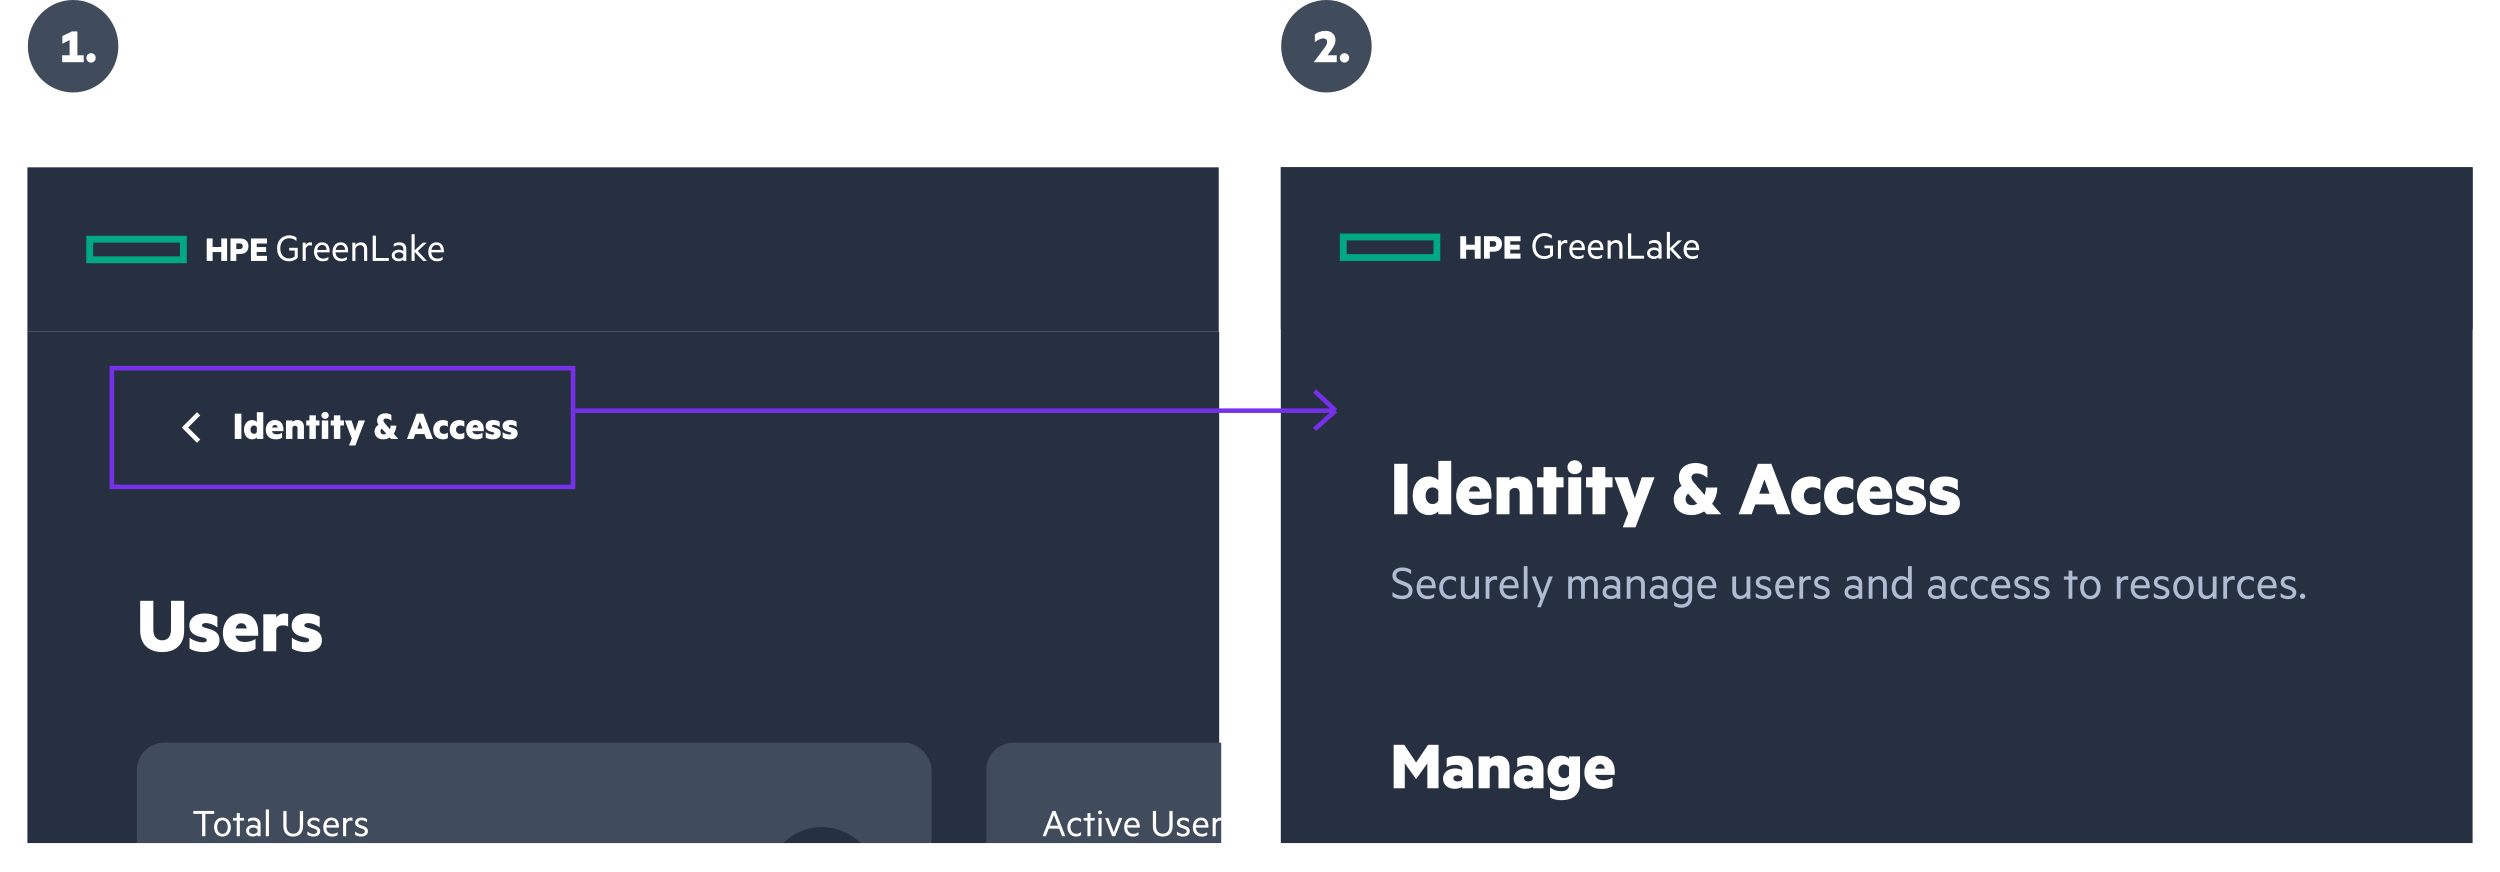 <svg width="1095" height="382" viewBox="0 0 1095 382" fill="none" xmlns="http://www.w3.org/2000/svg">
<g clip-path="url(#clip0_2893_18601)" filter="url(#filter0_d_2893_18601)">
<rect width="522" height="72" transform="translate(11.805 67.286)" fill="#263040"/>
<path fill-rule="evenodd" clip-rule="evenodd" d="M37.805 97.286H81.805V109.286H37.805V97.286ZM40.805 100.286H78.805V106.286H40.805V100.286Z" fill="#01A982"/>
<path d="M99.485 98.462H96.909V102.19H93.117V98.462H90.541V108.286H93.117V104.398H96.909V108.286H99.485V98.462ZM103.491 105.23H105.251C107.379 105.23 108.819 104.03 108.819 101.854C108.819 99.662 107.379 98.462 105.251 98.462H100.947V108.286H103.491V105.23ZM106.323 101.854C106.323 102.59 105.907 103.086 104.979 103.086H103.491V100.622H104.979C105.907 100.622 106.323 101.102 106.323 101.854ZM116.94 98.462H109.916V108.286H116.94V106.062H112.444V104.366H116.556V102.206H112.444V100.67H116.94V98.462ZM126.548 107.188C124.244 107.188 122.768 105.424 122.768 102.76C122.768 100.096 124.37 98.35 126.674 98.35C127.88 98.35 128.924 98.728 129.86 99.574V98.062C129.086 97.45 127.97 97.072 126.674 97.072C123.632 97.072 121.346 99.322 121.346 102.76C121.346 106.18 123.434 108.448 126.512 108.448C127.88 108.448 129.338 108.034 130.4 106.864V102.544H126.656V103.732H129.086V106.342C128.366 106.936 127.556 107.188 126.548 107.188ZM136.66 101.644V100.258C136.516 100.186 136.228 100.132 135.886 100.132C135.004 100.132 134.248 100.654 133.906 101.338V100.294H132.556V108.286H133.906V102.922C134.176 101.986 134.914 101.428 135.76 101.428C136.102 101.428 136.444 101.5 136.66 101.644ZM138.867 104.524H144.375V104.038C144.375 101.698 143.259 100.132 141.099 100.132C138.975 100.132 137.535 101.878 137.535 104.362C137.535 106.882 139.083 108.448 141.387 108.448C142.341 108.448 143.169 108.25 143.817 107.746V106.504C143.097 107.044 142.449 107.26 141.549 107.26C140.091 107.26 138.921 106.378 138.867 104.524ZM141.117 101.284C142.413 101.284 143.007 102.292 143.061 103.462H138.939C139.191 101.986 140.055 101.284 141.117 101.284ZM146.97 104.524H152.478V104.038C152.478 101.698 151.362 100.132 149.202 100.132C147.078 100.132 145.638 101.878 145.638 104.362C145.638 106.882 147.186 108.448 149.49 108.448C150.444 108.448 151.272 108.25 151.92 107.746V106.504C151.2 107.044 150.552 107.26 149.652 107.26C148.194 107.26 147.024 106.378 146.97 104.524ZM149.22 101.284C150.516 101.284 151.11 102.292 151.164 103.462H147.042C147.294 101.986 148.158 101.284 149.22 101.284ZM154.318 100.294V108.286H155.668V102.868C155.956 102.004 156.766 101.374 157.702 101.374C158.908 101.374 159.466 102.148 159.466 103.264V108.286H160.834V103.048C160.834 101.302 159.844 100.132 158.026 100.132C157 100.132 156.136 100.672 155.668 101.302V100.294H154.318ZM163.232 97.234V108.286H170.288V107.008H164.654V97.234H163.232ZM176.641 102.976V104.02C176.299 103.714 175.471 103.372 174.643 103.372C172.933 103.372 171.601 104.38 171.601 105.874C171.601 107.458 172.933 108.43 174.571 108.43C175.507 108.43 176.335 108.016 176.641 107.692V108.286H177.955V102.868C177.955 101.176 176.839 100.132 174.949 100.132C173.959 100.132 173.005 100.42 172.465 100.798V102.076C173.131 101.644 173.851 101.374 174.733 101.374C175.903 101.374 176.641 101.986 176.641 102.976ZM176.641 105.478V106.306C176.425 106.9 175.633 107.296 174.787 107.296C173.815 107.296 172.879 106.846 172.879 105.874C172.879 104.92 173.815 104.488 174.787 104.488C175.633 104.488 176.425 104.884 176.641 105.478ZM186.977 108.286L182.981 103.948L186.905 100.294H185.159L181.613 103.66V96.586H180.263V108.286H181.613V104.326L185.303 108.286H186.977ZM188.912 104.524H194.42V104.038C194.42 101.698 193.304 100.132 191.144 100.132C189.02 100.132 187.58 101.878 187.58 104.362C187.58 106.882 189.128 108.448 191.432 108.448C192.386 108.448 193.214 108.25 193.862 107.746V106.504C193.142 107.044 192.494 107.26 191.594 107.26C190.136 107.26 188.966 106.378 188.912 104.524ZM191.162 101.284C192.458 101.284 193.052 102.292 193.106 103.462H188.984C189.236 101.986 190.1 101.284 191.162 101.284Z" fill="white"/>
<rect width="522" height="228" transform="translate(12 139.252)" fill="#263040"/>
<path fill-rule="evenodd" clip-rule="evenodd" d="M82.414 181.253L87.707 175.96L86.293 174.545L79.586 181.253L86.293 187.96L87.707 186.545L82.414 181.253Z" fill="white"/>
<path d="M105.726 186.252V175.2H102.828V186.252H105.726ZM112.493 185.604V186.252H115.319V174.552H112.493V178.8C112.115 178.368 111.323 177.972 110.495 177.972C108.155 177.972 106.877 179.862 106.877 182.202C106.877 184.542 108.155 186.432 110.495 186.432C111.323 186.432 112.115 186.036 112.493 185.604ZM112.493 181.122V183.264C112.277 183.714 111.809 184.02 111.251 184.02C110.279 184.02 109.703 183.246 109.703 182.202C109.703 181.158 110.279 180.366 111.251 180.366C111.791 180.366 112.277 180.69 112.493 181.122ZM119.14 182.85H124.126V182.022C124.126 179.61 122.848 177.972 120.328 177.972C118.096 177.972 116.404 179.718 116.404 182.256C116.404 184.866 118.168 186.432 120.76 186.432C121.93 186.432 122.92 186.18 123.55 185.712V183.57C122.74 184.056 122.074 184.218 121.21 184.218C120.166 184.218 119.374 183.822 119.14 182.85ZM120.436 180.114C121.12 180.114 121.534 180.582 121.606 181.266H119.176C119.374 180.528 119.824 180.114 120.436 180.114ZM125.256 178.152V186.252H128.082V181.356C128.226 180.798 128.694 180.474 129.252 180.474C129.972 180.474 130.314 180.96 130.314 181.626V186.252H133.122V180.942C133.122 179.142 132.06 177.972 130.26 177.972C129.324 177.972 128.532 178.35 128.082 178.854V178.152H125.256ZM138.334 186.252V180.348H139.918V178.152H138.334V175.92H135.526V178.152H134.122V180.348H135.526V186.252H138.334ZM143.977 175.956C143.977 175.02 143.239 174.426 142.375 174.426C141.511 174.426 140.773 175.02 140.773 175.956C140.773 176.874 141.511 177.468 142.375 177.468C143.239 177.468 143.977 176.874 143.977 175.956ZM143.779 186.252V178.152H140.953V186.252H143.779ZM149.057 186.252V180.348H150.641V178.152H149.057V175.92H146.249V178.152H144.845V180.348H146.249V186.252H149.057ZM152.882 189.114H155.672L159.848 178.152H157.04L155.528 182.76L153.98 178.152H151.046L154.07 186.054L152.882 189.114ZM169.067 177.306C169.985 177.306 170.813 177.756 171.425 178.278V175.812C170.849 175.344 169.841 175.02 168.851 175.02C166.673 175.02 165.179 176.244 165.179 178.17C165.179 178.872 165.359 179.448 165.773 180.06C164.747 180.654 164.045 181.716 164.045 182.922C164.045 185.1 165.611 186.432 167.969 186.432C168.941 186.432 169.877 186.144 170.705 185.622L171.281 186.252H174.449L172.451 183.948C173.153 182.958 173.567 181.734 173.585 180.402H171.101C171.083 181.014 170.975 181.572 170.813 182.04L168.689 179.574C168.311 179.142 167.933 178.728 167.933 178.206C167.933 177.666 168.347 177.306 169.067 177.306ZM168.005 184.254C167.123 184.254 166.637 183.678 166.637 182.922C166.637 182.418 166.871 181.986 167.213 181.752L169.211 183.966C168.833 184.146 168.419 184.254 168.005 184.254ZM185.421 175.2H182.469L178.257 186.252H181.119L181.893 184.11H185.907L186.699 186.252H189.633L185.421 175.2ZM182.775 181.734L183.909 178.62L185.043 181.734H182.775ZM189.758 182.202C189.758 184.812 191.558 186.432 193.988 186.432C194.816 186.432 195.59 186.27 196.166 185.856V183.48C195.644 183.858 195.086 184.056 194.42 184.056C193.376 184.056 192.548 183.426 192.548 182.202C192.548 180.978 193.376 180.348 194.42 180.348C195.086 180.348 195.644 180.546 196.166 180.924V178.548C195.59 178.134 194.816 177.972 193.988 177.972C191.558 177.972 189.758 179.592 189.758 182.202ZM196.965 182.202C196.965 184.812 198.765 186.432 201.195 186.432C202.023 186.432 202.797 186.27 203.373 185.856V183.48C202.851 183.858 202.293 184.056 201.627 184.056C200.583 184.056 199.755 183.426 199.755 182.202C199.755 180.978 200.583 180.348 201.627 180.348C202.293 180.348 202.851 180.546 203.373 180.924V178.548C202.797 178.134 202.023 177.972 201.195 177.972C198.765 177.972 196.965 179.592 196.965 182.202ZM206.908 182.85H211.894V182.022C211.894 179.61 210.616 177.972 208.096 177.972C205.864 177.972 204.172 179.718 204.172 182.256C204.172 184.866 205.936 186.432 208.528 186.432C209.698 186.432 210.688 186.18 211.318 185.712V183.57C210.508 184.056 209.842 184.218 208.978 184.218C207.934 184.218 207.142 183.822 206.908 182.85ZM208.204 180.114C208.888 180.114 209.302 180.582 209.374 181.266H206.944C207.142 180.528 207.592 180.114 208.204 180.114ZM212.753 183.282V185.658C213.509 186.162 214.697 186.432 215.831 186.432C217.829 186.432 219.323 185.586 219.323 183.858C219.323 182.49 218.621 181.77 216.857 181.302L216.119 181.086C215.723 180.978 215.489 180.87 215.489 180.564C215.489 180.24 215.813 180.078 216.299 180.078C217.217 180.078 218.081 180.456 218.855 181.014V178.692C218.063 178.206 217.181 177.972 216.029 177.972C214.121 177.972 212.717 178.926 212.717 180.618C212.717 182.076 213.671 182.778 215.165 183.102L215.795 183.264C216.281 183.372 216.533 183.498 216.533 183.822C216.533 184.182 216.173 184.308 215.615 184.308C214.787 184.308 213.527 183.912 212.753 183.282ZM220.154 183.282V185.658C220.91 186.162 222.098 186.432 223.232 186.432C225.23 186.432 226.724 185.586 226.724 183.858C226.724 182.49 226.022 181.77 224.258 181.302L223.52 181.086C223.124 180.978 222.89 180.87 222.89 180.564C222.89 180.24 223.214 180.078 223.7 180.078C224.618 180.078 225.482 180.456 226.256 181.014V178.692C225.464 178.206 224.582 177.972 223.43 177.972C221.522 177.972 220.118 178.926 220.118 180.618C220.118 182.076 221.072 182.778 222.566 183.102L223.196 183.264C223.682 183.372 223.934 183.498 223.934 183.822C223.934 184.182 223.574 184.308 223.016 184.308C222.188 184.308 220.928 183.912 220.154 183.282Z" fill="white"/>
<rect x="49" y="155.252" width="202" height="52" stroke="#7630EA" stroke-width="2"/>
<path d="M71.052 279.612C76.884 279.612 80.664 276.3 80.664 270.252V257.148H74.904V269.712C74.904 272.844 73.428 274.464 71.052 274.464C68.64 274.464 67.164 272.844 67.164 269.712V257.148H61.404V270.216C61.404 276.3 65.22 279.612 71.052 279.612ZM83.014 273.312V278.064C84.526 279.072 86.902 279.612 89.17 279.612C93.166 279.612 96.154 277.92 96.154 274.464C96.154 271.728 94.75 270.288 91.222 269.352L89.746 268.92C88.954 268.704 88.486 268.488 88.486 267.876C88.486 267.228 89.134 266.904 90.106 266.904C91.942 266.904 93.67 267.66 95.218 268.776V264.132C93.634 263.16 91.87 262.692 89.566 262.692C85.75 262.692 82.942 264.6 82.942 267.984C82.942 270.9 84.85 272.304 87.838 272.952L89.098 273.276C90.07 273.492 90.574 273.744 90.574 274.392C90.574 275.112 89.854 275.364 88.738 275.364C87.082 275.364 84.562 274.572 83.014 273.312ZM103.104 272.448H113.076V270.792C113.076 265.968 110.52 262.692 105.48 262.692C101.016 262.692 97.632 266.184 97.632 271.26C97.632 276.48 101.16 279.612 106.344 279.612C108.684 279.612 110.664 279.108 111.924 278.172V273.888C110.304 274.86 108.972 275.184 107.244 275.184C105.156 275.184 103.572 274.392 103.104 272.448ZM105.696 266.976C107.064 266.976 107.892 267.912 108.036 269.28H103.176C103.572 267.804 104.472 266.976 105.696 266.976ZM126.208 268.416V262.98C125.956 262.836 125.38 262.692 124.66 262.692C123.04 262.692 121.78 263.412 120.988 264.492V263.052H115.336V279.252H120.988V269.748C121.276 268.596 122.32 267.912 123.868 267.912C124.768 267.912 125.524 268.056 126.208 268.416ZM127.838 273.312V278.064C129.35 279.072 131.726 279.612 133.994 279.612C137.99 279.612 140.978 277.92 140.978 274.464C140.978 271.728 139.574 270.288 136.046 269.352L134.57 268.92C133.778 268.704 133.31 268.488 133.31 267.876C133.31 267.228 133.958 266.904 134.93 266.904C136.766 266.904 138.494 267.66 140.042 268.776V264.132C138.458 263.16 136.694 262.692 134.39 262.692C130.574 262.692 127.766 264.6 127.766 267.984C127.766 270.9 129.674 272.304 132.662 272.952L133.922 273.276C134.894 273.492 135.398 273.744 135.398 274.392C135.398 275.112 134.678 275.364 133.562 275.364C131.906 275.364 129.386 274.572 127.838 273.312Z" fill="white"/>
<g filter="url(#filter1_d_2893_18601)">
<rect x="60" y="313.252" width="348" height="122" rx="12" fill="#404B5C"/>
<path d="M84.675 343.2V344.46H88.527V354.252H89.949V344.46H93.801V343.2H84.675ZM101.109 350.256C101.109 347.808 99.615 346.098 97.437 346.098C95.241 346.098 93.765 347.808 93.765 350.256C93.765 352.704 95.241 354.414 97.437 354.414C99.615 354.414 101.109 352.704 101.109 350.256ZM99.741 350.256C99.741 352.002 98.877 353.226 97.437 353.226C95.997 353.226 95.133 352.002 95.133 350.256C95.133 348.51 95.997 347.286 97.437 347.286C98.877 347.286 99.741 348.51 99.741 350.256ZM105.045 354.252V347.412H106.899V346.26H105.045V344.154H103.695V346.26H102.021V347.412H103.695V354.252H105.045ZM112.814 348.942V349.986C112.472 349.68 111.644 349.338 110.816 349.338C109.106 349.338 107.774 350.346 107.774 351.84C107.774 353.424 109.106 354.396 110.744 354.396C111.68 354.396 112.508 353.982 112.814 353.658V354.252H114.128V348.834C114.128 347.142 113.012 346.098 111.122 346.098C110.132 346.098 109.178 346.386 108.638 346.764V348.042C109.304 347.61 110.024 347.34 110.906 347.34C112.076 347.34 112.814 347.952 112.814 348.942ZM112.814 351.444V352.272C112.598 352.866 111.806 353.262 110.96 353.262C109.988 353.262 109.052 352.812 109.052 351.84C109.052 350.886 109.988 350.454 110.96 350.454C111.806 350.454 112.598 350.85 112.814 351.444ZM117.786 354.252V342.552H116.436V354.252H117.786ZM128.419 354.414C130.939 354.414 132.757 352.902 132.757 349.878V343.2H131.335V349.698C131.335 352.056 130.201 353.154 128.419 353.154C126.637 353.154 125.503 352.056 125.503 349.698V343.2H124.099V349.86C124.099 352.902 125.917 354.414 128.419 354.414ZM134.636 352.182V353.622C135.23 354.09 136.22 354.414 137.264 354.414C138.938 354.414 140.252 353.568 140.252 352.092C140.252 350.958 139.586 350.256 138.38 349.842L137.156 349.428C136.4 349.158 135.968 348.942 135.968 348.294C135.968 347.61 136.652 347.25 137.48 347.25C138.452 347.25 139.19 347.646 139.856 348.204V346.8C139.208 346.35 138.38 346.098 137.48 346.098C135.896 346.098 134.654 346.944 134.654 348.348C134.654 349.644 135.464 350.22 136.67 350.616L137.768 350.994C138.47 351.228 138.92 351.552 138.92 352.146C138.92 352.938 138.146 353.262 137.264 353.262C136.292 353.262 135.374 352.866 134.636 352.182ZM142.927 350.49H148.435V350.004C148.435 347.664 147.319 346.098 145.159 346.098C143.035 346.098 141.595 347.844 141.595 350.328C141.595 352.848 143.143 354.414 145.447 354.414C146.401 354.414 147.229 354.216 147.877 353.712V352.47C147.157 353.01 146.509 353.226 145.609 353.226C144.151 353.226 142.981 352.344 142.927 350.49ZM145.177 347.25C146.473 347.25 147.067 348.258 147.121 349.428H142.999C143.251 347.952 144.115 347.25 145.177 347.25ZM154.378 347.61V346.224C154.234 346.152 153.946 346.098 153.604 346.098C152.722 346.098 151.966 346.62 151.624 347.304V346.26H150.274V354.252H151.624V348.888C151.894 347.952 152.632 347.394 153.478 347.394C153.82 347.394 154.162 347.466 154.378 347.61ZM155.537 352.182V353.622C156.131 354.09 157.121 354.414 158.165 354.414C159.839 354.414 161.153 353.568 161.153 352.092C161.153 350.958 160.487 350.256 159.281 349.842L158.057 349.428C157.301 349.158 156.869 348.942 156.869 348.294C156.869 347.61 157.553 347.25 158.381 347.25C159.353 347.25 160.091 347.646 160.757 348.204V346.8C160.109 346.35 159.281 346.098 158.381 346.098C156.797 346.098 155.555 346.944 155.555 348.348C155.555 349.644 156.365 350.22 157.571 350.616L158.669 350.994C159.371 351.228 159.821 351.552 159.821 352.146C159.821 352.938 159.047 353.262 158.165 353.262C157.193 353.262 156.275 352.866 155.537 352.182Z" fill="white"/>
<circle cx="360" cy="374.252" r="24" fill="#263040"/>
<g clip-path="url(#clip1_2893_18601)">
<rect width="24" height="24" transform="translate(348 362.252)" fill="#263040"/>
</g>
</g>
<g filter="url(#filter2_d_2893_18601)">
<rect x="432" y="313.252" width="348" height="122" rx="12" fill="#404B5C"/>
<path d="M462.305 343.2H460.973L456.653 354.252H458.093L459.353 350.922H463.907L465.185 354.252H466.625L462.305 343.2ZM459.821 349.68L461.621 344.964L463.421 349.68H459.821ZM467.505 350.256C467.505 352.812 469.197 354.414 471.357 354.414C472.131 354.414 472.941 354.234 473.499 353.748V352.38C472.923 352.956 472.221 353.208 471.447 353.208C470.025 353.208 468.873 352.092 468.873 350.256C468.873 348.42 470.025 347.304 471.447 347.304C472.221 347.304 472.923 347.556 473.499 348.132V346.764C472.941 346.278 472.131 346.098 471.357 346.098C469.197 346.098 467.505 347.7 467.505 350.256ZM477.643 354.252V347.412H479.497V346.26H477.643V344.154H476.293V346.26H474.619V347.412H476.293V354.252H477.643ZM482.69 343.848C482.69 343.362 482.294 342.984 481.808 342.984C481.34 342.984 480.944 343.362 480.944 343.848C480.944 344.316 481.34 344.712 481.808 344.712C482.294 344.712 482.69 344.316 482.69 343.848ZM482.492 354.252V346.26H481.142V354.252H482.492ZM487.117 354.252H488.449L491.563 346.26H490.141L487.819 352.542L485.479 346.26H484.021L487.117 354.252ZM493.71 350.49H499.218V350.004C499.218 347.664 498.102 346.098 495.942 346.098C493.818 346.098 492.378 347.844 492.378 350.328C492.378 352.848 493.926 354.414 496.23 354.414C497.184 354.414 498.012 354.216 498.66 353.712V352.47C497.94 353.01 497.292 353.226 496.392 353.226C494.934 353.226 493.764 352.344 493.71 350.49ZM495.96 347.25C497.256 347.25 497.85 348.258 497.904 349.428H493.782C494.034 347.952 494.898 347.25 495.96 347.25ZM509.278 354.414C511.798 354.414 513.616 352.902 513.616 349.878V343.2H512.194V349.698C512.194 352.056 511.06 353.154 509.278 353.154C507.496 353.154 506.362 352.056 506.362 349.698V343.2H504.958V349.86C504.958 352.902 506.776 354.414 509.278 354.414ZM515.496 352.182V353.622C516.09 354.09 517.08 354.414 518.124 354.414C519.798 354.414 521.112 353.568 521.112 352.092C521.112 350.958 520.446 350.256 519.24 349.842L518.016 349.428C517.26 349.158 516.828 348.942 516.828 348.294C516.828 347.61 517.512 347.25 518.34 347.25C519.312 347.25 520.05 347.646 520.716 348.204V346.8C520.068 346.35 519.24 346.098 518.34 346.098C516.756 346.098 515.514 346.944 515.514 348.348C515.514 349.644 516.324 350.22 517.53 350.616L518.628 350.994C519.33 351.228 519.78 351.552 519.78 352.146C519.78 352.938 519.006 353.262 518.124 353.262C517.152 353.262 516.234 352.866 515.496 352.182ZM523.786 350.49H529.294V350.004C529.294 347.664 528.178 346.098 526.018 346.098C523.894 346.098 522.454 347.844 522.454 350.328C522.454 352.848 524.002 354.414 526.306 354.414C527.26 354.414 528.088 354.216 528.736 353.712V352.47C528.016 353.01 527.368 353.226 526.468 353.226C525.01 353.226 523.84 352.344 523.786 350.49ZM526.036 347.25C527.332 347.25 527.926 348.258 527.98 349.428H523.858C524.11 347.952 524.974 347.25 526.036 347.25ZM535.238 347.61V346.224C535.094 346.152 534.806 346.098 534.464 346.098C533.582 346.098 532.826 346.62 532.484 347.304V346.26H531.134V354.252H532.484V348.888C532.754 347.952 533.492 347.394 534.338 347.394C534.68 347.394 535.022 347.466 535.238 347.61ZM536.396 352.182V353.622C536.99 354.09 537.98 354.414 539.024 354.414C540.698 354.414 542.012 353.568 542.012 352.092C542.012 350.958 541.346 350.256 540.14 349.842L538.916 349.428C538.16 349.158 537.728 348.942 537.728 348.294C537.728 347.61 538.412 347.25 539.24 347.25C540.212 347.25 540.95 347.646 541.616 348.204V346.8C540.968 346.35 540.14 346.098 539.24 346.098C537.656 346.098 536.414 346.944 536.414 348.348C536.414 349.644 537.224 350.22 538.43 350.616L539.528 350.994C540.23 351.228 540.68 351.552 540.68 352.146C540.68 352.938 539.906 353.262 539.024 353.262C538.052 353.262 537.134 352.866 536.396 352.182Z" fill="white"/>
</g>
</g>
<g clip-path="url(#clip2_2893_18601)" filter="url(#filter3_d_2893_18601)">
<rect width="522" height="296" transform="translate(561 67.252)" fill="white"/>
<rect width="524" height="298" transform="translate(560.85 66.286)" fill="#263040"/>
<rect width="523" height="72" transform="translate(560.85 66.286)" fill="#263040"/>
<path fill-rule="evenodd" clip-rule="evenodd" d="M586.85 96.286H630.85V108.286H586.85V96.286ZM589.85 99.286H627.85V105.286H589.85V99.286Z" fill="#01A982"/>
<path d="M648.53 97.462H645.954V101.19H642.162V97.462H639.586V107.286H642.162V103.398H645.954V107.286H648.53V97.462ZM652.536 104.23H654.296C656.424 104.23 657.864 103.03 657.864 100.854C657.864 98.662 656.424 97.462 654.296 97.462H649.992V107.286H652.536V104.23ZM655.368 100.854C655.368 101.59 654.952 102.086 654.024 102.086H652.536V99.622H654.024C654.952 99.622 655.368 100.102 655.368 100.854ZM665.985 97.462H658.961V107.286H665.985V105.062H661.489V103.366H665.601V101.206H661.489V99.67H665.985V97.462ZM676.362 106.188C674.058 106.188 672.582 104.424 672.582 101.76C672.582 99.096 674.184 97.35 676.488 97.35C677.694 97.35 678.738 97.728 679.674 98.574V97.062C678.9 96.45 677.784 96.072 676.488 96.072C673.446 96.072 671.16 98.322 671.16 101.76C671.16 105.18 673.248 107.448 676.326 107.448C677.694 107.448 679.152 107.034 680.214 105.864V101.544H676.47V102.732H678.9V105.342C678.18 105.936 677.37 106.188 676.362 106.188ZM686.474 100.644V99.258C686.33 99.186 686.042 99.132 685.7 99.132C684.818 99.132 684.062 99.654 683.72 100.338V99.294H682.37V107.286H683.72V101.922C683.99 100.986 684.728 100.428 685.574 100.428C685.916 100.428 686.258 100.5 686.474 100.644ZM688.681 103.524H694.189V103.038C694.189 100.698 693.073 99.132 690.913 99.132C688.789 99.132 687.349 100.878 687.349 103.362C687.349 105.882 688.897 107.448 691.201 107.448C692.155 107.448 692.983 107.25 693.631 106.746V105.504C692.911 106.044 692.263 106.26 691.363 106.26C689.905 106.26 688.735 105.378 688.681 103.524ZM690.931 100.284C692.227 100.284 692.821 101.292 692.875 102.462H688.753C689.005 100.986 689.869 100.284 690.931 100.284ZM696.784 103.524H702.292V103.038C702.292 100.698 701.176 99.132 699.016 99.132C696.892 99.132 695.452 100.878 695.452 103.362C695.452 105.882 697 107.448 699.304 107.448C700.258 107.448 701.086 107.25 701.734 106.746V105.504C701.014 106.044 700.366 106.26 699.466 106.26C698.008 106.26 696.838 105.378 696.784 103.524ZM699.034 100.284C700.33 100.284 700.924 101.292 700.978 102.462H696.856C697.108 100.986 697.972 100.284 699.034 100.284ZM704.132 99.294V107.286H705.482V101.868C705.77 101.004 706.58 100.374 707.516 100.374C708.722 100.374 709.28 101.148 709.28 102.264V107.286H710.648V102.048C710.648 100.302 709.658 99.132 707.84 99.132C706.814 99.132 705.95 99.672 705.482 100.302V99.294H704.132ZM713.046 96.234V107.286H720.102V106.008H714.468V96.234H713.046ZM726.455 101.976V103.02C726.113 102.714 725.285 102.372 724.457 102.372C722.747 102.372 721.415 103.38 721.415 104.874C721.415 106.458 722.747 107.43 724.385 107.43C725.321 107.43 726.149 107.016 726.455 106.692V107.286H727.769V101.868C727.769 100.176 726.653 99.132 724.763 99.132C723.773 99.132 722.819 99.42 722.279 99.798V101.076C722.945 100.644 723.665 100.374 724.547 100.374C725.717 100.374 726.455 100.986 726.455 101.976ZM726.455 104.478V105.306C726.239 105.9 725.447 106.296 724.601 106.296C723.629 106.296 722.693 105.846 722.693 104.874C722.693 103.92 723.629 103.488 724.601 103.488C725.447 103.488 726.239 103.884 726.455 104.478ZM736.791 107.286L732.795 102.948L736.719 99.294H734.973L731.427 102.66V95.586H730.077V107.286H731.427V103.326L735.117 107.286H736.791ZM738.726 103.524H744.234V103.038C744.234 100.698 743.118 99.132 740.958 99.132C738.834 99.132 737.394 100.878 737.394 103.362C737.394 105.882 738.942 107.448 741.246 107.448C742.2 107.448 743.028 107.25 743.676 106.746V105.504C742.956 106.044 742.308 106.26 741.408 106.26C739.95 106.26 738.78 105.378 738.726 103.524ZM740.976 100.284C742.272 100.284 742.866 101.292 742.92 102.462H738.798C739.05 100.986 739.914 100.284 740.976 100.284Z" fill="white"/>
<path d="M616.452 219.252V197.148H610.656V219.252H616.452ZM629.985 217.956V219.252H635.637V195.852H629.985V204.348C629.229 203.484 627.645 202.692 625.989 202.692C621.309 202.692 618.753 206.472 618.753 211.152C618.753 215.832 621.309 219.612 625.989 219.612C627.645 219.612 629.229 218.82 629.985 217.956ZM629.985 208.992V213.276C629.553 214.176 628.617 214.788 627.501 214.788C625.557 214.788 624.405 213.24 624.405 211.152C624.405 209.064 625.557 207.48 627.501 207.48C628.581 207.48 629.553 208.128 629.985 208.992ZM643.28 212.448H653.252V210.792C653.252 205.968 650.696 202.692 645.656 202.692C641.192 202.692 637.808 206.184 637.808 211.26C637.808 216.48 641.336 219.612 646.52 219.612C648.86 219.612 650.84 219.108 652.1 218.172V213.888C650.48 214.86 649.148 215.184 647.42 215.184C645.332 215.184 643.748 214.392 643.28 212.448ZM645.872 206.976C647.24 206.976 648.068 207.912 648.212 209.28H643.352C643.748 207.804 644.648 206.976 645.872 206.976ZM655.512 203.052V219.252H661.164V209.46C661.452 208.344 662.388 207.696 663.504 207.696C664.944 207.696 665.628 208.668 665.628 210V219.252H671.244V208.632C671.244 205.032 669.12 202.692 665.52 202.692C663.648 202.692 662.064 203.448 661.164 204.456V203.052H655.512ZM681.668 219.252V207.444H684.836V203.052H681.668V198.588H676.052V203.052H673.244V207.444H676.052V219.252H681.668ZM692.955 198.66C692.955 196.788 691.479 195.6 689.751 195.6C688.023 195.6 686.547 196.788 686.547 198.66C686.547 200.496 688.023 201.684 689.751 201.684C691.479 201.684 692.955 200.496 692.955 198.66ZM692.559 219.252V203.052H686.907V219.252H692.559ZM703.113 219.252V207.444H706.281V203.052H703.113V198.588H697.497V203.052H694.689V207.444H697.497V219.252H703.113ZM710.764 224.976H716.344L724.696 203.052H719.08L716.056 212.268L712.96 203.052H707.092L713.14 218.856L710.764 224.976ZM743.133 201.36C744.969 201.36 746.625 202.26 747.849 203.304V198.372C746.697 197.436 744.681 196.788 742.701 196.788C738.345 196.788 735.357 199.236 735.357 203.088C735.357 204.492 735.717 205.644 736.545 206.868C734.493 208.056 733.089 210.18 733.089 212.592C733.089 216.948 736.221 219.612 740.937 219.612C742.881 219.612 744.753 219.036 746.409 217.992L747.561 219.252H753.897L749.901 214.644C751.305 212.664 752.133 210.216 752.169 207.552H747.201C747.165 208.776 746.949 209.892 746.625 210.828L742.377 205.896C741.621 205.032 740.865 204.204 740.865 203.16C740.865 202.08 741.693 201.36 743.133 201.36ZM741.009 215.256C739.245 215.256 738.273 214.104 738.273 212.592C738.273 211.584 738.741 210.72 739.425 210.252L743.421 214.68C742.665 215.04 741.837 215.256 741.009 215.256ZM775.842 197.148H769.938L761.514 219.252H767.238L768.786 214.968H776.814L778.398 219.252H784.266L775.842 197.148ZM770.55 210.216L772.818 203.988L775.086 210.216H770.55ZM784.515 211.152C784.515 216.372 788.115 219.612 792.975 219.612C794.631 219.612 796.179 219.288 797.331 218.46V213.708C796.287 214.464 795.171 214.86 793.839 214.86C791.751 214.86 790.095 213.6 790.095 211.152C790.095 208.704 791.751 207.444 793.839 207.444C795.171 207.444 796.287 207.84 797.331 208.596V203.844C796.179 203.016 794.631 202.692 792.975 202.692C788.115 202.692 784.515 205.932 784.515 211.152ZM798.929 211.152C798.929 216.372 802.529 219.612 807.389 219.612C809.045 219.612 810.593 219.288 811.745 218.46V213.708C810.701 214.464 809.585 214.86 808.253 214.86C806.165 214.86 804.509 213.6 804.509 211.152C804.509 208.704 806.165 207.444 808.253 207.444C809.585 207.444 810.701 207.84 811.745 208.596V203.844C810.593 203.016 809.045 202.692 807.389 202.692C802.529 202.692 798.929 205.932 798.929 211.152ZM818.815 212.448H828.787V210.792C828.787 205.968 826.231 202.692 821.191 202.692C816.727 202.692 813.343 206.184 813.343 211.26C813.343 216.48 816.871 219.612 822.055 219.612C824.395 219.612 826.375 219.108 827.635 218.172V213.888C826.015 214.86 824.683 215.184 822.955 215.184C820.867 215.184 819.283 214.392 818.815 212.448ZM821.407 206.976C822.775 206.976 823.603 207.912 823.747 209.28H818.887C819.283 207.804 820.183 206.976 821.407 206.976ZM830.506 213.312V218.064C832.018 219.072 834.394 219.612 836.662 219.612C840.658 219.612 843.646 217.92 843.646 214.464C843.646 211.728 842.242 210.288 838.714 209.352L837.238 208.92C836.446 208.704 835.978 208.488 835.978 207.876C835.978 207.228 836.626 206.904 837.598 206.904C839.434 206.904 841.162 207.66 842.71 208.776V204.132C841.126 203.16 839.362 202.692 837.058 202.692C833.242 202.692 830.434 204.6 830.434 207.984C830.434 210.9 832.342 212.304 835.33 212.952L836.59 213.276C837.562 213.492 838.066 213.744 838.066 214.392C838.066 215.112 837.346 215.364 836.23 215.364C834.574 215.364 832.054 214.572 830.506 213.312ZM845.307 213.312V218.064C846.819 219.072 849.195 219.612 851.463 219.612C855.459 219.612 858.447 217.92 858.447 214.464C858.447 211.728 857.043 210.288 853.515 209.352L852.039 208.92C851.247 208.704 850.779 208.488 850.779 207.876C850.779 207.228 851.427 206.904 852.399 206.904C854.235 206.904 855.963 207.66 857.511 208.776V204.132C855.927 203.16 854.163 202.692 851.859 202.692C848.043 202.692 845.235 204.6 845.235 207.984C845.235 210.9 847.143 212.304 850.131 212.952L851.391 213.276C852.363 213.492 852.867 213.744 852.867 214.392C852.867 215.112 852.147 215.364 851.031 215.364C849.375 215.364 846.855 214.572 845.307 213.312Z" fill="white"/>
<path d="M609.902 253.326V255.196C610.826 255.922 612.322 256.45 614.148 256.45C616.766 256.45 618.702 255.064 618.702 252.754C618.702 250.884 617.778 249.806 615.71 249.014L613.576 248.178C612.322 247.694 611.552 247.21 611.552 246.066C611.552 244.724 612.718 244.064 614.214 244.064C615.776 244.064 616.986 244.614 618.064 245.472V243.646C617.052 242.942 615.666 242.546 614.192 242.546C611.86 242.546 609.858 243.756 609.858 246.088C609.858 248.222 611.31 249.124 612.894 249.74L614.874 250.51C616.304 251.104 617.03 251.588 617.03 252.776C617.03 254.162 615.886 254.91 614.148 254.91C612.564 254.91 611.156 254.404 609.902 253.326ZM622.097 251.654H628.829V251.06C628.829 248.2 627.465 246.286 624.825 246.286C622.229 246.286 620.469 248.42 620.469 251.456C620.469 254.536 622.361 256.45 625.177 256.45C626.343 256.45 627.355 256.208 628.147 255.592V254.074C627.267 254.734 626.475 254.998 625.375 254.998C623.593 254.998 622.163 253.92 622.097 251.654ZM624.847 247.694C626.431 247.694 627.157 248.926 627.223 250.356H622.185C622.493 248.552 623.549 247.694 624.847 247.694ZM630.374 251.368C630.374 254.492 632.442 256.45 635.082 256.45C636.028 256.45 637.018 256.23 637.7 255.636V253.964C636.996 254.668 636.138 254.976 635.192 254.976C633.454 254.976 632.046 253.612 632.046 251.368C632.046 249.124 633.454 247.76 635.192 247.76C636.138 247.76 636.996 248.068 637.7 248.772V247.1C637.018 246.506 636.028 246.286 635.082 246.286C632.442 246.286 630.374 248.244 630.374 251.368ZM647.782 256.252V246.484H646.11V253.106C645.758 254.162 644.812 254.932 643.668 254.932C642.194 254.932 641.534 253.986 641.534 252.622V246.484H639.862V252.886C639.862 255.02 641.05 256.45 643.272 256.45C644.526 256.45 645.56 255.79 646.11 255.02V256.252H647.782ZM655.73 248.134V246.44C655.554 246.352 655.202 246.286 654.784 246.286C653.706 246.286 652.782 246.924 652.364 247.76V246.484H650.714V256.252H652.364V249.696C652.694 248.552 653.596 247.87 654.63 247.87C655.048 247.87 655.466 247.958 655.73 248.134ZM658.427 251.654H665.159V251.06C665.159 248.2 663.795 246.286 661.155 246.286C658.559 246.286 656.799 248.42 656.799 251.456C656.799 254.536 658.691 256.45 661.507 256.45C662.673 256.45 663.685 256.208 664.477 255.592V254.074C663.597 254.734 662.805 254.998 661.705 254.998C659.923 254.998 658.493 253.92 658.427 251.654ZM661.177 247.694C662.761 247.694 663.487 248.926 663.553 250.356H658.515C658.823 248.552 659.879 247.694 661.177 247.694ZM669.058 256.252V241.952H667.408V256.252H669.058ZM673.259 259.992H674.887L680.145 246.484H678.429L675.591 254.184L672.709 246.484H670.927L674.733 256.318L673.259 259.992ZM693.802 247.848C693.34 246.924 692.394 246.286 691.162 246.286C689.952 246.286 689.006 246.858 688.522 247.628V246.484H686.872V256.252H688.522V249.52C688.83 248.464 689.688 247.782 690.678 247.782C691.932 247.782 692.526 248.684 692.526 250.048V256.252H694.176V249.52C694.484 248.464 695.342 247.782 696.332 247.782C697.586 247.782 698.18 248.684 698.18 250.048V256.252H699.852V249.784C699.852 247.672 698.752 246.286 696.772 246.286C695.408 246.286 694.418 246.968 693.802 247.848ZM708.076 249.762V251.038C707.658 250.664 706.646 250.246 705.634 250.246C703.544 250.246 701.916 251.478 701.916 253.304C701.916 255.24 703.544 256.428 705.546 256.428C706.69 256.428 707.702 255.922 708.076 255.526V256.252H709.682V249.63C709.682 247.562 708.318 246.286 706.008 246.286C704.798 246.286 703.632 246.638 702.972 247.1V248.662C703.786 248.134 704.666 247.804 705.744 247.804C707.174 247.804 708.076 248.552 708.076 249.762ZM708.076 252.82V253.832C707.812 254.558 706.844 255.042 705.81 255.042C704.622 255.042 703.478 254.492 703.478 253.304C703.478 252.138 704.622 251.61 705.81 251.61C706.844 251.61 707.812 252.094 708.076 252.82ZM712.503 246.484V256.252H714.153V249.63C714.505 248.574 715.495 247.804 716.639 247.804C718.113 247.804 718.795 248.75 718.795 250.114V256.252H720.467V249.85C720.467 247.716 719.257 246.286 717.035 246.286C715.781 246.286 714.725 246.946 714.153 247.716V246.484H712.503ZM728.701 249.762V251.038C728.283 250.664 727.271 250.246 726.259 250.246C724.169 250.246 722.541 251.478 722.541 253.304C722.541 255.24 724.169 256.428 726.171 256.428C727.315 256.428 728.327 255.922 728.701 255.526V256.252H730.307V249.63C730.307 247.562 728.943 246.286 726.633 246.286C725.423 246.286 724.257 246.638 723.597 247.1V248.662C724.411 248.134 725.291 247.804 726.369 247.804C727.799 247.804 728.701 248.552 728.701 249.762ZM728.701 252.82V253.832C728.437 254.558 727.469 255.042 726.435 255.042C725.247 255.042 724.103 254.492 724.103 253.304C724.103 252.138 725.247 251.61 726.435 251.61C727.469 251.61 728.437 252.094 728.701 252.82ZM739.508 254.954V255.592C739.508 257.682 738.144 258.716 736.406 258.716C735.262 258.716 734.228 258.408 733.26 257.506V259.332C734.008 259.86 735.152 260.212 736.406 260.212C738.738 260.212 741.18 258.892 741.18 255.482V246.484H739.508V247.584C739.024 246.902 737.99 246.286 736.78 246.286C733.92 246.286 732.424 248.662 732.424 251.28C732.424 253.898 733.92 256.274 736.78 256.274C737.99 256.274 739.024 255.636 739.508 254.954ZM739.508 249.278V253.26C739.002 254.184 738.078 254.778 737.022 254.778C735.174 254.778 734.096 253.304 734.096 251.28C734.096 249.234 735.174 247.76 737.022 247.76C738.078 247.76 739.002 248.354 739.508 249.278ZM745.031 251.654H751.763V251.06C751.763 248.2 750.399 246.286 747.759 246.286C745.163 246.286 743.403 248.42 743.403 251.456C743.403 254.536 745.295 256.45 748.111 256.45C749.277 256.45 750.289 256.208 751.081 255.592V254.074C750.201 254.734 749.409 254.998 748.309 254.998C746.527 254.998 745.097 253.92 745.031 251.654ZM747.781 247.694C749.365 247.694 750.091 248.926 750.157 250.356H745.119C745.427 248.552 746.483 247.694 747.781 247.694ZM766.655 256.252V246.484H764.983V253.106C764.631 254.162 763.685 254.932 762.541 254.932C761.067 254.932 760.407 253.986 760.407 252.622V246.484H758.735V252.886C758.735 255.02 759.923 256.45 762.145 256.45C763.399 256.45 764.433 255.79 764.983 255.02V256.252H766.655ZM769.015 253.722V255.482C769.741 256.054 770.951 256.45 772.227 256.45C774.273 256.45 775.879 255.416 775.879 253.612C775.879 252.226 775.065 251.368 773.591 250.862L772.095 250.356C771.171 250.026 770.643 249.762 770.643 248.97C770.643 248.134 771.479 247.694 772.491 247.694C773.679 247.694 774.581 248.178 775.395 248.86V247.144C774.603 246.594 773.591 246.286 772.491 246.286C770.555 246.286 769.037 247.32 769.037 249.036C769.037 250.62 770.027 251.324 771.501 251.808L772.843 252.27C773.701 252.556 774.251 252.952 774.251 253.678C774.251 254.646 773.305 255.042 772.227 255.042C771.039 255.042 769.917 254.558 769.015 253.722ZM779.148 251.654H785.88V251.06C785.88 248.2 784.516 246.286 781.876 246.286C779.28 246.286 777.52 248.42 777.52 251.456C777.52 254.536 779.412 256.45 782.228 256.45C783.394 256.45 784.406 256.208 785.198 255.592V254.074C784.318 254.734 783.526 254.998 782.426 254.998C780.644 254.998 779.214 253.92 779.148 251.654ZM781.898 247.694C783.482 247.694 784.208 248.926 784.274 250.356H779.236C779.544 248.552 780.6 247.694 781.898 247.694ZM793.144 248.134V246.44C792.968 246.352 792.616 246.286 792.198 246.286C791.12 246.286 790.196 246.924 789.778 247.76V246.484H788.128V256.252H789.778V249.696C790.108 248.552 791.01 247.87 792.044 247.87C792.462 247.87 792.88 247.958 793.144 248.134ZM794.56 253.722V255.482C795.286 256.054 796.496 256.45 797.772 256.45C799.818 256.45 801.424 255.416 801.424 253.612C801.424 252.226 800.61 251.368 799.136 250.862L797.64 250.356C796.716 250.026 796.188 249.762 796.188 248.97C796.188 248.134 797.024 247.694 798.036 247.694C799.224 247.694 800.126 248.178 800.94 248.86V247.144C800.148 246.594 799.136 246.286 798.036 246.286C796.1 246.286 794.582 247.32 794.582 249.036C794.582 250.62 795.572 251.324 797.046 251.808L798.388 252.27C799.246 252.556 799.796 252.952 799.796 253.678C799.796 254.646 798.85 255.042 797.772 255.042C796.584 255.042 795.462 254.558 794.56 253.722ZM814.058 249.762V251.038C813.64 250.664 812.628 250.246 811.616 250.246C809.526 250.246 807.898 251.478 807.898 253.304C807.898 255.24 809.526 256.428 811.528 256.428C812.672 256.428 813.684 255.922 814.058 255.526V256.252H815.664V249.63C815.664 247.562 814.3 246.286 811.99 246.286C810.78 246.286 809.614 246.638 808.954 247.1V248.662C809.768 248.134 810.648 247.804 811.726 247.804C813.156 247.804 814.058 248.552 814.058 249.762ZM814.058 252.82V253.832C813.794 254.558 812.826 255.042 811.792 255.042C810.604 255.042 809.46 254.492 809.46 253.304C809.46 252.138 810.604 251.61 811.792 251.61C812.826 251.61 813.794 252.094 814.058 252.82ZM818.486 246.484V256.252H820.136V249.63C820.488 248.574 821.478 247.804 822.622 247.804C824.096 247.804 824.778 248.75 824.778 250.114V256.252H826.45V249.85C826.45 247.716 825.24 246.286 823.018 246.286C821.764 246.286 820.708 246.946 820.136 247.716V246.484H818.486ZM835.695 255.108V256.252H837.367V241.952H835.695V247.628C835.211 246.924 834.155 246.286 832.945 246.286C830.085 246.286 828.545 248.618 828.545 251.368C828.545 254.14 830.085 256.45 832.945 256.45C834.155 256.45 835.211 255.812 835.695 255.108ZM835.695 249.388V253.348C835.189 254.36 834.221 254.954 833.187 254.954C831.317 254.954 830.217 253.436 830.217 251.368C830.217 249.3 831.317 247.782 833.187 247.782C834.221 247.782 835.189 248.376 835.695 249.388ZM850.582 249.762V251.038C850.164 250.664 849.152 250.246 848.14 250.246C846.05 250.246 844.422 251.478 844.422 253.304C844.422 255.24 846.05 256.428 848.052 256.428C849.196 256.428 850.208 255.922 850.582 255.526V256.252H852.188V249.63C852.188 247.562 850.824 246.286 848.514 246.286C847.304 246.286 846.138 246.638 845.478 247.1V248.662C846.292 248.134 847.172 247.804 848.25 247.804C849.68 247.804 850.582 248.552 850.582 249.762ZM850.582 252.82V253.832C850.318 254.558 849.35 255.042 848.316 255.042C847.128 255.042 845.984 254.492 845.984 253.304C845.984 252.138 847.128 251.61 848.316 251.61C849.35 251.61 850.318 252.094 850.582 252.82ZM854.305 251.368C854.305 254.492 856.373 256.45 859.013 256.45C859.959 256.45 860.949 256.23 861.631 255.636V253.964C860.927 254.668 860.069 254.976 859.123 254.976C857.385 254.976 855.977 253.612 855.977 251.368C855.977 249.124 857.385 247.76 859.123 247.76C860.069 247.76 860.927 248.068 861.631 248.772V247.1C860.949 246.506 859.959 246.286 859.013 246.286C856.373 246.286 854.305 248.244 854.305 251.368ZM863.221 251.368C863.221 254.492 865.289 256.45 867.929 256.45C868.875 256.45 869.865 256.23 870.547 255.636V253.964C869.843 254.668 868.985 254.976 868.039 254.976C866.301 254.976 864.893 253.612 864.893 251.368C864.893 249.124 866.301 247.76 868.039 247.76C868.985 247.76 869.843 248.068 870.547 248.772V247.1C869.865 246.506 868.875 246.286 867.929 246.286C865.289 246.286 863.221 248.244 863.221 251.368ZM873.765 251.654H880.497V251.06C880.497 248.2 879.133 246.286 876.493 246.286C873.897 246.286 872.137 248.42 872.137 251.456C872.137 254.536 874.029 256.45 876.845 256.45C878.011 256.45 879.023 256.208 879.815 255.592V254.074C878.935 254.734 878.143 254.998 877.043 254.998C875.261 254.998 873.831 253.92 873.765 251.654ZM876.515 247.694C878.099 247.694 878.825 248.926 878.891 250.356H873.853C874.161 248.552 875.217 247.694 876.515 247.694ZM882.259 253.722V255.482C882.985 256.054 884.195 256.45 885.471 256.45C887.517 256.45 889.123 255.416 889.123 253.612C889.123 252.226 888.309 251.368 886.835 250.862L885.339 250.356C884.415 250.026 883.887 249.762 883.887 248.97C883.887 248.134 884.723 247.694 885.735 247.694C886.923 247.694 887.825 248.178 888.639 248.86V247.144C887.847 246.594 886.835 246.286 885.735 246.286C883.799 246.286 882.281 247.32 882.281 249.036C882.281 250.62 883.271 251.324 884.745 251.808L886.087 252.27C886.945 252.556 887.495 252.952 887.495 253.678C887.495 254.646 886.549 255.042 885.471 255.042C884.283 255.042 883.161 254.558 882.259 253.722ZM890.896 253.722V255.482C891.622 256.054 892.832 256.45 894.108 256.45C896.154 256.45 897.76 255.416 897.76 253.612C897.76 252.226 896.946 251.368 895.472 250.862L893.976 250.356C893.052 250.026 892.524 249.762 892.524 248.97C892.524 248.134 893.36 247.694 894.372 247.694C895.56 247.694 896.462 248.178 897.276 248.86V247.144C896.484 246.594 895.472 246.286 894.372 246.286C892.436 246.286 890.918 247.32 890.918 249.036C890.918 250.62 891.908 251.324 893.382 251.808L894.724 252.27C895.582 252.556 896.132 252.952 896.132 253.678C896.132 254.646 895.186 255.042 894.108 255.042C892.92 255.042 891.798 254.558 890.896 253.722ZM907.688 256.252V247.892H909.954V246.484H907.688V243.91H906.038V246.484H903.992V247.892H906.038V256.252H907.688ZM920.064 251.368C920.064 248.376 918.238 246.286 915.576 246.286C912.892 246.286 911.088 248.376 911.088 251.368C911.088 254.36 912.892 256.45 915.576 256.45C918.238 256.45 920.064 254.36 920.064 251.368ZM918.392 251.368C918.392 253.502 917.336 254.998 915.576 254.998C913.816 254.998 912.76 253.502 912.76 251.368C912.76 249.234 913.816 247.738 915.576 247.738C917.336 247.738 918.392 249.234 918.392 251.368ZM932.17 248.134V246.44C931.994 246.352 931.642 246.286 931.224 246.286C930.146 246.286 929.222 246.924 928.804 247.76V246.484H927.154V256.252H928.804V249.696C929.134 248.552 930.036 247.87 931.07 247.87C931.488 247.87 931.906 247.958 932.17 248.134ZM934.867 251.654H941.599V251.06C941.599 248.2 940.235 246.286 937.595 246.286C934.999 246.286 933.239 248.42 933.239 251.456C933.239 254.536 935.131 256.45 937.947 256.45C939.113 256.45 940.125 256.208 940.917 255.592V254.074C940.037 254.734 939.245 254.998 938.145 254.998C936.363 254.998 934.933 253.92 934.867 251.654ZM937.617 247.694C939.201 247.694 939.927 248.926 939.993 250.356H934.955C935.263 248.552 936.319 247.694 937.617 247.694ZM943.361 253.722V255.482C944.087 256.054 945.297 256.45 946.573 256.45C948.619 256.45 950.225 255.416 950.225 253.612C950.225 252.226 949.411 251.368 947.937 250.862L946.441 250.356C945.517 250.026 944.989 249.762 944.989 248.97C944.989 248.134 945.825 247.694 946.837 247.694C948.025 247.694 948.927 248.178 949.741 248.86V247.144C948.949 246.594 947.937 246.286 946.837 246.286C944.901 246.286 943.383 247.32 943.383 249.036C943.383 250.62 944.373 251.324 945.847 251.808L947.189 252.27C948.047 252.556 948.597 252.952 948.597 253.678C948.597 254.646 947.651 255.042 946.573 255.042C945.385 255.042 944.263 254.558 943.361 253.722ZM960.842 251.368C960.842 248.376 959.016 246.286 956.354 246.286C953.67 246.286 951.866 248.376 951.866 251.368C951.866 254.36 953.67 256.45 956.354 256.45C959.016 256.45 960.842 254.36 960.842 251.368ZM959.17 251.368C959.17 253.502 958.114 254.998 956.354 254.998C954.594 254.998 953.538 253.502 953.538 251.368C953.538 249.234 954.594 247.738 956.354 247.738C958.114 247.738 959.17 249.234 959.17 251.368ZM970.864 256.252V246.484H969.192V253.106C968.84 254.162 967.894 254.932 966.75 254.932C965.276 254.932 964.616 253.986 964.616 252.622V246.484H962.944V252.886C962.944 255.02 964.132 256.45 966.354 256.45C967.608 256.45 968.642 255.79 969.192 255.02V256.252H970.864ZM978.812 248.134V246.44C978.636 246.352 978.284 246.286 977.866 246.286C976.788 246.286 975.864 246.924 975.446 247.76V246.484H973.796V256.252H975.446V249.696C975.776 248.552 976.678 247.87 977.712 247.87C978.13 247.87 978.548 247.958 978.812 248.134ZM979.881 251.368C979.881 254.492 981.949 256.45 984.589 256.45C985.535 256.45 986.525 256.23 987.207 255.636V253.964C986.503 254.668 985.645 254.976 984.699 254.976C982.961 254.976 981.553 253.612 981.553 251.368C981.553 249.124 982.961 247.76 984.699 247.76C985.645 247.76 986.503 248.068 987.207 248.772V247.1C986.525 246.506 985.535 246.286 984.589 246.286C981.949 246.286 979.881 248.244 979.881 251.368ZM990.425 251.654H997.157V251.06C997.157 248.2 995.793 246.286 993.153 246.286C990.557 246.286 988.797 248.42 988.797 251.456C988.797 254.536 990.689 256.45 993.505 256.45C994.671 256.45 995.683 256.208 996.475 255.592V254.074C995.595 254.734 994.803 254.998 993.703 254.998C991.921 254.998 990.491 253.92 990.425 251.654ZM993.175 247.694C994.759 247.694 995.485 248.926 995.551 250.356H990.513C990.821 248.552 991.877 247.694 993.175 247.694ZM998.92 253.722V255.482C999.646 256.054 1000.86 256.45 1002.13 256.45C1004.18 256.45 1005.78 255.416 1005.78 253.612C1005.78 252.226 1004.97 251.368 1003.5 250.862L1002 250.356C1001.08 250.026 1000.55 249.762 1000.55 248.97C1000.55 248.134 1001.38 247.694 1002.4 247.694C1003.58 247.694 1004.49 248.178 1005.3 248.86V247.144C1004.51 246.594 1003.5 246.286 1002.4 246.286C1000.46 246.286 998.942 247.32 998.942 249.036C998.942 250.62 999.932 251.324 1001.41 251.808L1002.75 252.27C1003.61 252.556 1004.16 252.952 1004.16 253.678C1004.16 254.646 1003.21 255.042 1002.13 255.042C1000.94 255.042 999.822 254.558 998.92 253.722ZM1007.36 255.174C1007.36 255.856 1007.89 256.362 1008.55 256.362C1009.18 256.362 1009.71 255.856 1009.71 255.174C1009.71 254.492 1009.18 253.964 1008.55 253.964C1007.89 253.964 1007.36 254.492 1007.36 255.174Z" fill="#AFBCD2"/>
<path d="M620.191 335.16H620.315L625.182 328.34V339.252H630.08V320.218H625.492L620.253 327.968L615.045 320.218H610.426V339.252H615.293V328.34L620.191 335.16ZM640.452 330.851V331.347C639.894 330.944 638.592 330.572 637.414 330.572C634.407 330.572 632.051 332.308 632.051 335.005C632.051 337.95 634.407 339.5 637.166 339.5C638.654 339.5 639.987 339.004 640.452 338.539V339.252H645.133V330.634C645.133 326.945 642.777 324.992 638.654 324.992C636.67 324.992 634.81 325.457 633.663 326.077V329.983C634.779 329.332 636.143 328.991 637.476 328.991C639.46 328.991 640.452 329.766 640.452 330.851ZM640.452 334.54V335.346C640.142 335.904 639.367 336.276 638.499 336.276C637.538 336.276 636.577 335.873 636.577 334.912C636.577 333.982 637.538 333.579 638.499 333.579C639.367 333.579 640.142 333.951 640.452 334.54ZM647.629 325.302V339.252H652.496V330.82C652.744 329.859 653.55 329.301 654.511 329.301C655.751 329.301 656.34 330.138 656.34 331.285V339.252H661.176V330.107C661.176 327.007 659.347 324.992 656.247 324.992C654.635 324.992 653.271 325.643 652.496 326.511V325.302H647.629ZM671.361 330.851V331.347C670.803 330.944 669.501 330.572 668.323 330.572C665.316 330.572 662.96 332.308 662.96 335.005C662.96 337.95 665.316 339.5 668.075 339.5C669.563 339.5 670.896 339.004 671.361 338.539V339.252H676.042V330.634C676.042 326.945 673.686 324.992 669.563 324.992C667.579 324.992 665.719 325.457 664.572 326.077V329.983C665.688 329.332 667.052 328.991 668.385 328.991C670.369 328.991 671.361 329.766 671.361 330.851ZM671.361 334.54V335.346C671.051 335.904 670.276 336.276 669.408 336.276C668.447 336.276 667.486 335.873 667.486 334.912C667.486 333.982 668.447 333.579 669.408 333.579C670.276 333.579 671.051 333.951 671.361 334.54ZM687.249 337.361V337.826C687.249 339.779 685.637 340.554 683.777 340.554C681.855 340.554 680.336 340.058 678.91 338.849V343.313C680.026 344.026 681.979 344.491 683.932 344.491C688.396 344.491 692.054 342.383 692.054 337.237V325.302H687.249V326.356C686.629 325.612 685.482 324.992 683.963 324.992C680.026 324.992 677.794 327.999 677.794 331.843C677.794 335.687 680.026 338.725 683.963 338.725C685.482 338.725 686.629 338.074 687.249 337.361ZM687.249 330.014V333.703C686.877 334.323 686.102 334.85 685.172 334.85C683.56 334.85 682.599 333.61 682.599 331.843C682.599 330.076 683.56 328.836 685.172 328.836C686.102 328.836 686.877 329.394 687.249 330.014ZM698.672 333.393H707.259V331.967C707.259 327.813 705.058 324.992 700.718 324.992C696.874 324.992 693.96 327.999 693.96 332.37C693.96 336.865 696.998 339.562 701.462 339.562C703.477 339.562 705.182 339.128 706.267 338.322V334.633C704.872 335.47 703.725 335.749 702.237 335.749C700.439 335.749 699.075 335.067 698.672 333.393ZM700.904 328.681C702.082 328.681 702.795 329.487 702.919 330.665H698.734C699.075 329.394 699.85 328.681 700.904 328.681Z" fill="white"/>
</g>
<path d="M252 179.87L585 179.87M585 179.87L575.798 188.057M585 179.87L575.798 171.252" stroke="#7630EA" stroke-width="2"/>
<ellipse cx="32.016" cy="20.252" rx="19.821" ry="20.252" fill="#404B5C"/>
<path d="M27.21 24.216V27.252H36.67V24.216H33.898V13.744H31.544L27.32 15.768V19.134L30.488 17.572V24.216H27.21ZM37.848 25.338C37.848 26.504 38.75 27.406 39.872 27.406C41.016 27.406 41.918 26.504 41.918 25.338C41.918 24.172 41.016 23.292 39.872 23.292C38.75 23.292 37.848 24.172 37.848 25.338Z" fill="white"/>
<ellipse cx="580.971" cy="20.252" rx="19.821" ry="20.252" fill="#404B5C"/>
<path d="M585.494 24.216H581.468L582.788 22.412C583.954 20.784 584.944 19.31 584.944 17.594C584.944 15.152 583.228 13.524 580.544 13.524C578.586 13.524 576.936 14.228 575.902 15.086V18.474C576.76 17.77 578.234 16.824 579.62 16.824C580.698 16.824 581.292 17.396 581.292 18.298C581.292 19.442 580.654 20.278 579.444 21.884L575.484 27.164V27.252H585.494V24.216ZM586.848 25.338C586.848 26.504 587.75 27.406 588.872 27.406C590.016 27.406 590.918 26.504 590.918 25.338C590.918 24.172 590.016 23.292 588.872 23.292C587.75 23.292 586.848 24.172 586.848 25.338Z" fill="white"/>
<defs>
<filter id="filter0_d_2893_18601" x="0" y="61.252" width="547" height="320" filterUnits="userSpaceOnUse" color-interpolation-filters="sRGB">
<feFlood flood-opacity="0" result="BackgroundImageFix"/>
<feColorMatrix in="SourceAlpha" type="matrix" values="0 0 0 0 0 0 0 0 0 0 0 0 0 0 0 0 0 0 127 0" result="hardAlpha"/>
<feOffset dy="6"/>
<feGaussianBlur stdDeviation="6"/>
<feColorMatrix type="matrix" values="0 0 0 0 0 0 0 0 0 0 0 0 0 0 0 0 0 0 0.36 0"/>
<feBlend mode="normal" in2="BackgroundImageFix" result="effect1_dropShadow_2893_18601"/>
<feBlend mode="normal" in="SourceGraphic" in2="effect1_dropShadow_2893_18601" result="shape"/>
</filter>
<filter id="filter1_d_2893_18601" x="48" y="307.252" width="372" height="146" filterUnits="userSpaceOnUse" color-interpolation-filters="sRGB">
<feFlood flood-opacity="0" result="BackgroundImageFix"/>
<feColorMatrix in="SourceAlpha" type="matrix" values="0 0 0 0 0 0 0 0 0 0 0 0 0 0 0 0 0 0 127 0" result="hardAlpha"/>
<feOffset dy="6"/>
<feGaussianBlur stdDeviation="6"/>
<feColorMatrix type="matrix" values="0 0 0 0 0 0 0 0 0 0 0 0 0 0 0 0 0 0 0.12 0"/>
<feBlend mode="normal" in2="BackgroundImageFix" result="effect1_dropShadow_2893_18601"/>
<feBlend mode="normal" in="SourceGraphic" in2="effect1_dropShadow_2893_18601" result="shape"/>
</filter>
<filter id="filter2_d_2893_18601" x="420" y="307.252" width="372" height="146" filterUnits="userSpaceOnUse" color-interpolation-filters="sRGB">
<feFlood flood-opacity="0" result="BackgroundImageFix"/>
<feColorMatrix in="SourceAlpha" type="matrix" values="0 0 0 0 0 0 0 0 0 0 0 0 0 0 0 0 0 0 127 0" result="hardAlpha"/>
<feOffset dy="6"/>
<feGaussianBlur stdDeviation="6"/>
<feColorMatrix type="matrix" values="0 0 0 0 0 0 0 0 0 0 0 0 0 0 0 0 0 0 0.12 0"/>
<feBlend mode="normal" in2="BackgroundImageFix" result="effect1_dropShadow_2893_18601"/>
<feBlend mode="normal" in="SourceGraphic" in2="effect1_dropShadow_2893_18601" result="shape"/>
</filter>
<filter id="filter3_d_2893_18601" x="549" y="61.252" width="546" height="320" filterUnits="userSpaceOnUse" color-interpolation-filters="sRGB">
<feFlood flood-opacity="0" result="BackgroundImageFix"/>
<feColorMatrix in="SourceAlpha" type="matrix" values="0 0 0 0 0 0 0 0 0 0 0 0 0 0 0 0 0 0 127 0" result="hardAlpha"/>
<feOffset dy="6"/>
<feGaussianBlur stdDeviation="6"/>
<feColorMatrix type="matrix" values="0 0 0 0 0 0 0 0 0 0 0 0 0 0 0 0 0 0 0.36 0"/>
<feBlend mode="normal" in2="BackgroundImageFix" result="effect1_dropShadow_2893_18601"/>
<feBlend mode="normal" in="SourceGraphic" in2="effect1_dropShadow_2893_18601" result="shape"/>
</filter>
<clipPath id="clip0_2893_18601">
<rect width="523" height="296" fill="white" transform="translate(12 67.252)"/>
</clipPath>
<clipPath id="clip1_2893_18601">
<rect width="24" height="24" fill="white" transform="translate(348 362.252)"/>
</clipPath>
<clipPath id="clip2_2893_18601">
<rect width="522" height="296" fill="white" transform="translate(561 67.252)"/>
</clipPath>
</defs>
</svg>
